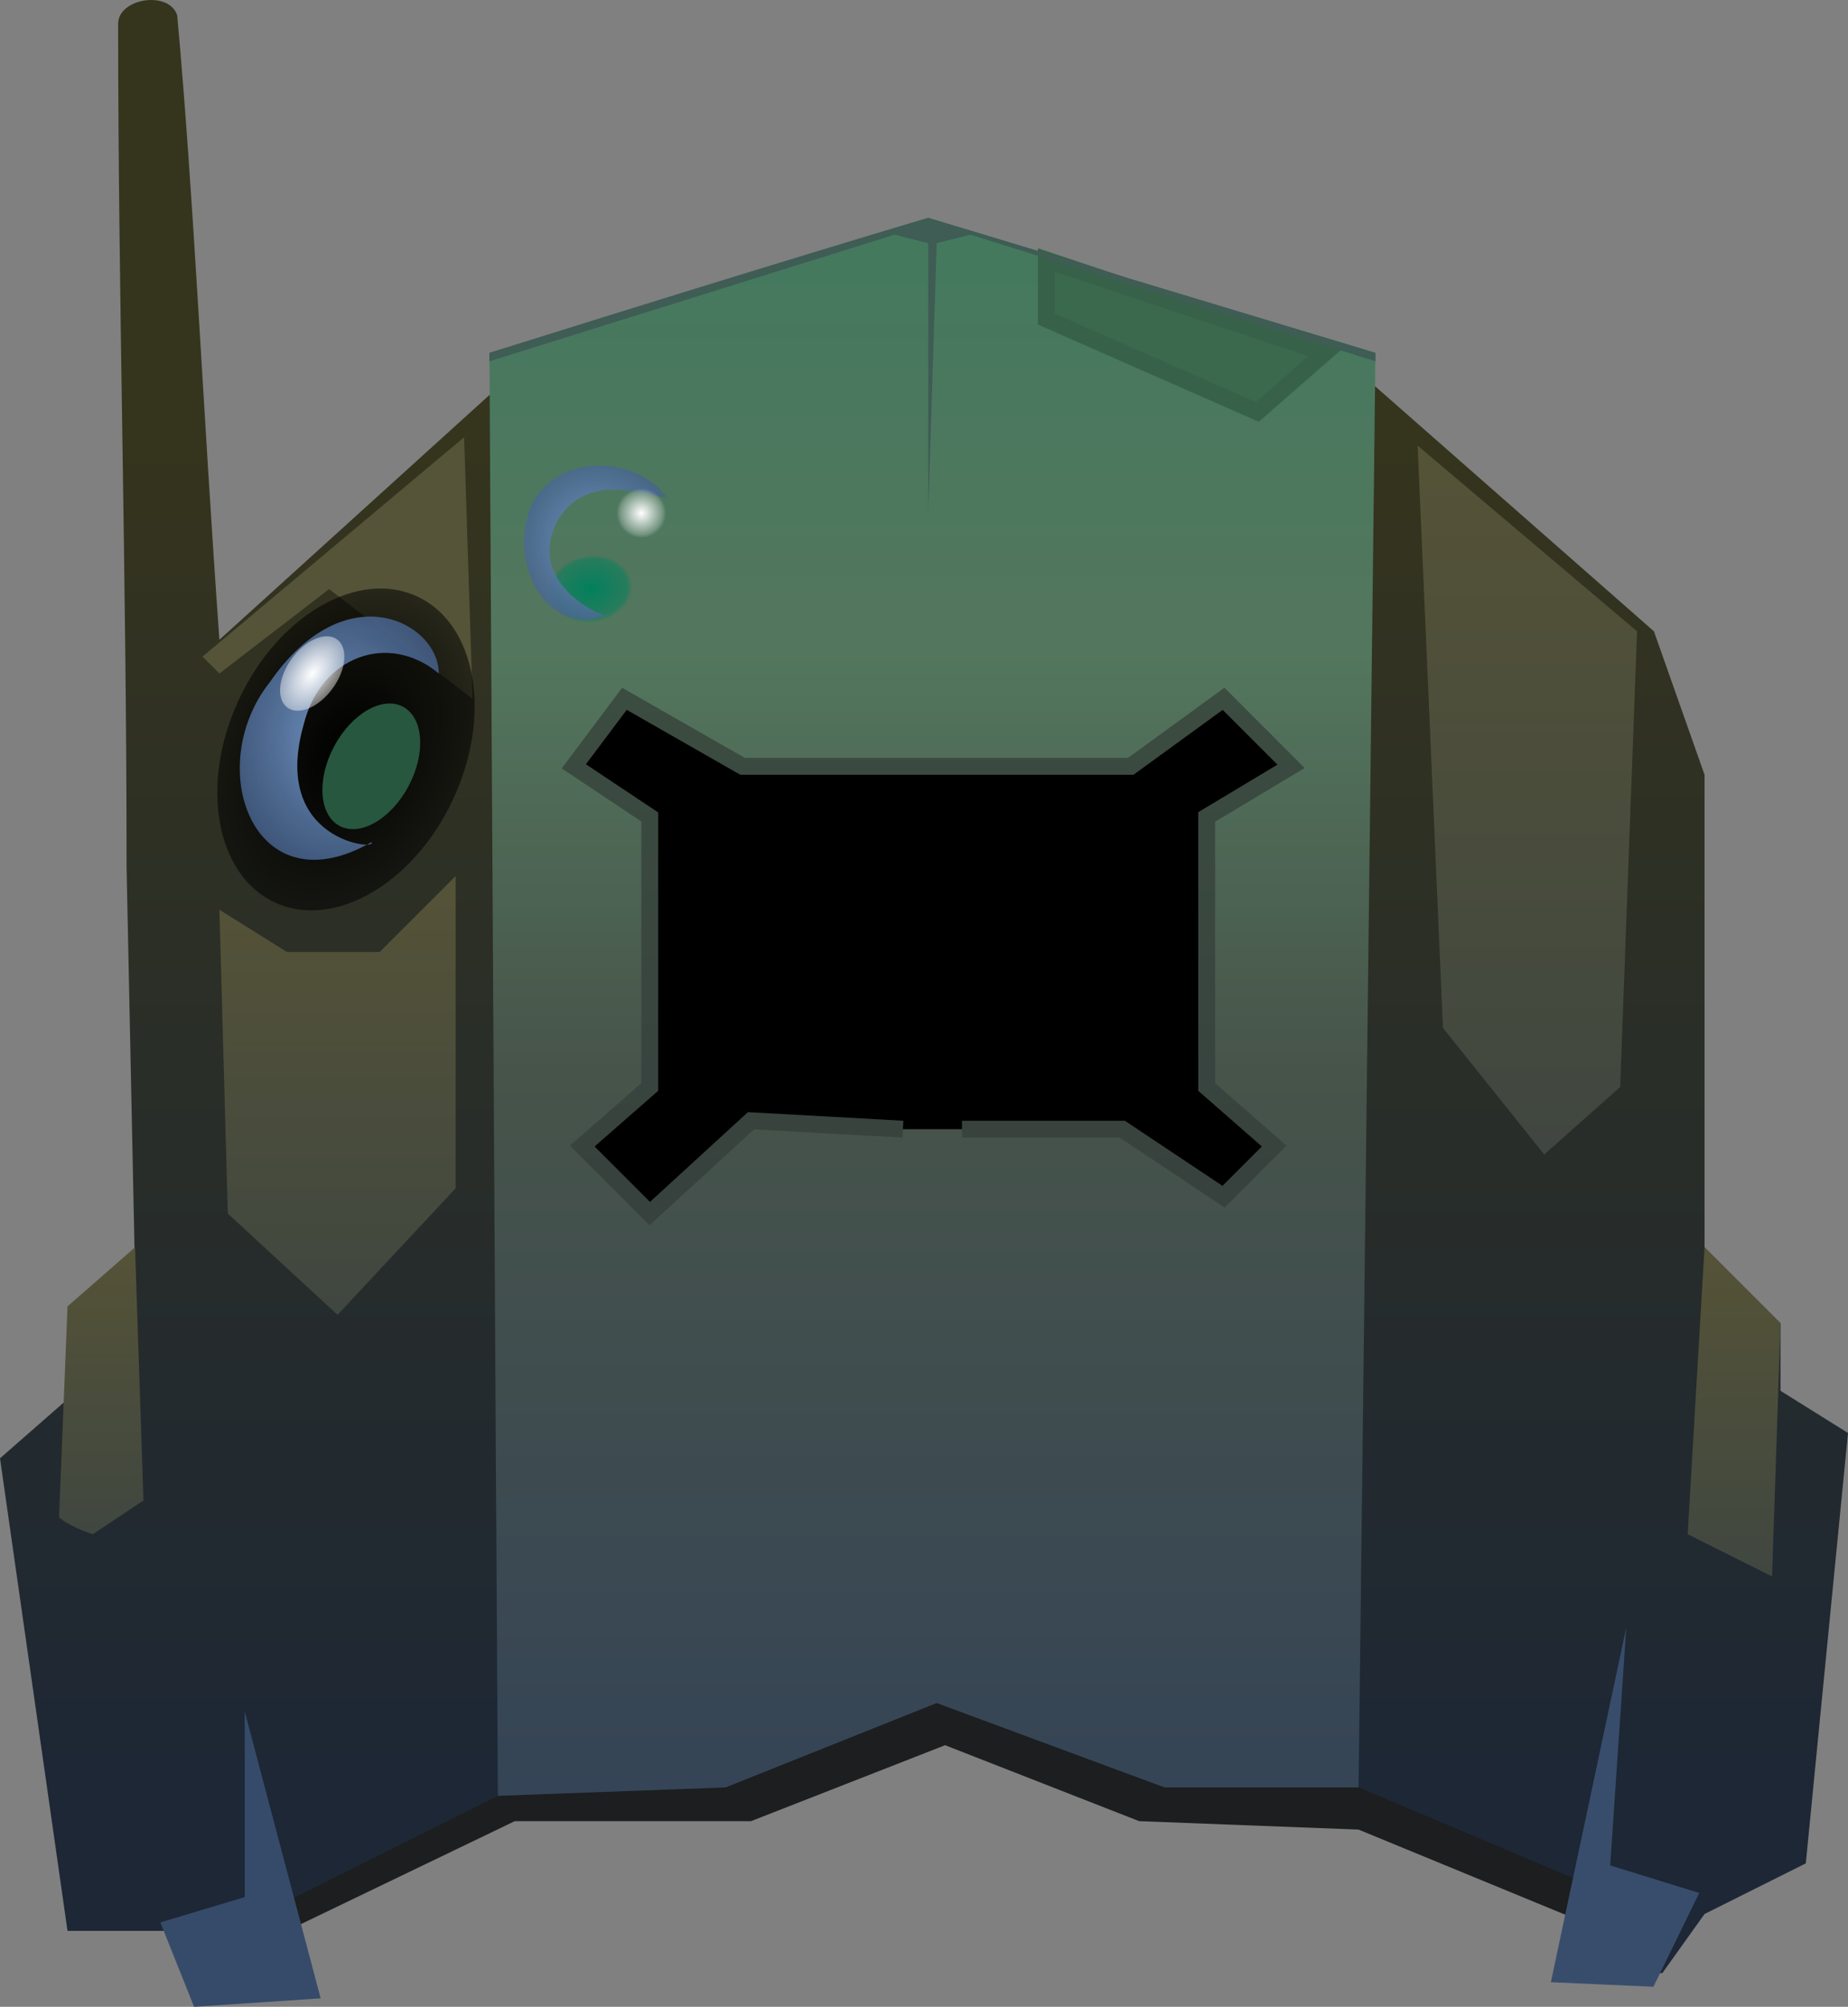 <?xml version="1.0" encoding="UTF-8" standalone="no"?>
<svg
   width="219"
   height="237.811"
   viewBox="0 0 219 237.811"
   version="1.1"
   id="svg129"
   sodipodi:docname="cb-layer-0777.svg"
   xmlns:inkscape="http://www.inkscape.org/namespaces/inkscape"
   xmlns:sodipodi="http://sodipodi.sourceforge.net/DTD/sodipodi-0.dtd"
   xmlns:xlink="http://www.w3.org/1999/xlink"
   xmlns="http://www.w3.org/2000/svg"
   xmlns:svg="http://www.w3.org/2000/svg">
  <rect x="0" y="0" width="219" height="237.811" fill="#808080" stroke="none"/>
  <sodipodi:namedview
     id="namedview131"
     pagecolor="#ffffff"
     bordercolor="#666666"
     borderopacity="1.0"
     inkscape:pageshadow="2"
     inkscape:pageopacity="0.0"
     inkscape:pagecheckerboard="0" />
  <defs
     id="defs98">
    <linearGradient
       x1="113.384"
       y1="50.071"
       x2="113.384"
       y2="204.273"
       id="id-66890"
       gradientTransform="scale(0.966,1.035)"
       gradientUnits="userSpaceOnUse">
      <stop
         stop-color="#35341D"
         offset="0%"
         id="stop2" />
      <stop
         stop-color="#1D2735"
         offset="100%"
         id="stop4" />
    </linearGradient>
    <linearGradient
       x1="147.465"
       y1="19.483"
       x2="147.465"
       y2="159.608"
       id="id-66891"
       gradientTransform="scale(0.749,1.335)"
       gradientUnits="userSpaceOnUse">
      <stop
         stop-color="#43795E"
         offset="0%"
         id="stop7" />
      <stop
         stop-color="#53775E"
         offset="27%"
         id="stop9" />
      <stop
         stop-color="#47544A"
         offset="54%"
         id="stop11" />
      <stop
         stop-color="#354456"
         offset="100%"
         id="stop13" />
    </linearGradient>
    <linearGradient
       x1="54.511"
       y1="76.315"
       x2="54.511"
       y2="114.473"
       id="id-66892"
       gradientTransform="scale(0.734,1.363)"
       gradientUnits="userSpaceOnUse">
      <stop
         stop-color="#555337"
         offset="0%"
         id="stop16" />
      <stop
         stop-color="#404740"
         offset="100%"
         id="stop18" />
    </linearGradient>
    <linearGradient
       x1="94.061"
       y1="96.043"
       x2="94.061"
       y2="170.931"
       id="id-66893"
       gradientTransform="scale(1.176,0.851)"
       gradientUnits="userSpaceOnUse">
      <stop
         stop-color="#3B4C40"
         offset="0%"
         id="stop21" />
      <stop
         stop-color="#37413E"
         offset="100%"
         id="stop23" />
    </linearGradient>
    <linearGradient
       x1="22.127"
       y1="80.264"
       x2="22.127"
       y2="98.703"
       id="id-66894"
       gradientTransform="scale(0.542,1.844)"
       gradientUnits="userSpaceOnUse">
      <stop
         stop-color="#555337"
         offset="0%"
         id="stop26" />
      <stop
         stop-color="#404740"
         offset="100%"
         id="stop28" />
    </linearGradient>
    <linearGradient
       x1="325.336"
       y1="29.486"
       x2="325.336"
       y2="76.22"
       id="id-66895"
       gradientTransform="scale(0.556,1.797)"
       gradientUnits="userSpaceOnUse">
      <stop
         stop-color="#555337"
         offset="0%"
         id="stop31" />
      <stop
         stop-color="#404740"
         offset="100%"
         id="stop33" />
    </linearGradient>
    <linearGradient
       x1="386.944"
       y1="78.601"
       x2="386.944"
       y2="99.313"
       id="id-66896"
       gradientTransform="scale(0.531,1.883)"
       gradientUnits="userSpaceOnUse">
      <stop
         stop-color="#555337"
         offset="0%"
         id="stop36" />
      <stop
         stop-color="#404740"
         offset="100%"
         id="stop38" />
    </linearGradient>
    <radialGradient
       cx="49.004"
       cy="74.463"
       r="23.092"
       id="id-66897"
       fx="49.004"
       fy="74.463"
       gradientTransform="scale(0.837,1.195)"
       gradientUnits="userSpaceOnUse">
      <stop
         stop-color="#000000"
         offset="0%"
         id="stop41" />
      <stop
         stop-color="#000000"
         offset="90%"
         stop-opacity="0.438"
         id="stop43" />
      <stop
         stop-color="#000000"
         offset="100%"
         stop-opacity="0"
         id="stop45" />
    </radialGradient>
    <radialGradient
       cx="0.5"
       cy="0.5"
       r="0.4"
       id="id-66898"
       fx="0.5"
       fy="0.5"
       gradientTransform="rotate(90,0.5,0.5)">
      <stop
         stop-color="#000000"
         offset="0%"
         id="stop48" />
      <stop
         stop-color="#000000"
         offset="90%"
         stop-opacity="0.438"
         id="stop50" />
      <stop
         stop-color="#000000"
         offset="100%"
         stop-opacity="0"
         id="stop52" />
    </radialGradient>
    <radialGradient
       cx="62.61"
       cy="78.262"
       r="4.472"
       id="id-66899"
       fx="62.61"
       fy="78.262"
       gradientTransform="scale(1.118,0.894)"
       gradientUnits="userSpaceOnUse">
      <stop
         stop-color="#02805B"
         offset="0%"
         id="stop55" />
      <stop
         stop-color="#02805B"
         offset="88%"
         stop-opacity="0.518"
         id="stop57" />
      <stop
         stop-color="#02805B"
         offset="100%"
         stop-opacity="0"
         id="stop59" />
    </radialGradient>
    <radialGradient
       cx="0.5"
       cy="0.5"
       r="0.4"
       id="radialGradient68"
       fx="0.5"
       fy="0.5"
       gradientTransform="rotate(90,0.5,0.5)">
      <stop
         stop-color="#000000"
         offset="0%"
         id="stop62" />
      <stop
         stop-color="#000000"
         offset="90%"
         stop-opacity="0.438"
         id="stop64" />
      <stop
         stop-color="#000000"
         offset="100%"
         stop-opacity="0"
         id="stop66" />
    </radialGradient>
    <radialGradient
       cx="73.299"
       cy="62.067"
       r="10.878"
       id="id-66901"
       fx="73.299"
       fy="62.067"
       gradientTransform="scale(0.963,1.039)"
       gradientUnits="userSpaceOnUse">
      <stop
         stop-color="#7296C4"
         offset="0%"
         id="stop70" />
      <stop
         stop-color="#47638F"
         offset="88%"
         stop-opacity="0.804"
         id="stop72" />
      <stop
         stop-color="#415C89"
         offset="100%"
         stop-opacity="0"
         id="stop74" />
    </radialGradient>
    <radialGradient
       cx="44.449"
       cy="79.303"
       r="17.467"
       id="id-66902"
       fx="44.449"
       fy="79.303"
       gradientTransform="scale(0.905,1.105)"
       gradientUnits="userSpaceOnUse">
      <stop
         stop-color="#7296C4"
         offset="0%"
         id="stop77" />
      <stop
         stop-color="#47638F"
         offset="88%"
         stop-opacity="0.804"
         id="stop79" />
      <stop
         stop-color="#415C89"
         offset="100%"
         stop-opacity="0"
         id="stop81" />
    </radialGradient>
    <radialGradient
       cx="47.767"
       cy="61.968"
       r="6.197"
       id="id-66903"
       fx="47.767"
       fy="61.968"
       gradientTransform="scale(0.775,1.291)"
       gradientUnits="userSpaceOnUse">
      <stop
         stop-color="#FFFFFF"
         offset="0%"
         id="stop84" />
      <stop
         stop-color="#FFFFFF"
         offset="86%"
         stop-opacity="0.214"
         id="stop86" />
      <stop
         stop-color="#FFFFFF"
         offset="100%"
         stop-opacity="0"
         id="stop88" />
    </radialGradient>
    <radialGradient
       cx="76"
       cy="61"
       r="2.94"
       id="id-66904"
       fx="76"
       fy="61"
       gradientUnits="userSpaceOnUse">
      <stop
         stop-color="#FFFFFF"
         offset="0%"
         id="stop91" />
      <stop
         stop-color="#FFFFFF"
         offset="86%"
         stop-opacity="0.214"
         id="stop93" />
      <stop
         stop-color="#FFFFFF"
         offset="100%"
         stop-opacity="0"
         id="stop95" />
    </radialGradient>
    <radialGradient
       inkscape:collect="always"
       xlink:href="#id-66898"
       id="radialGradient133"
       cx="71"
       cy="65"
       fx="71"
       fy="65"
       r="12.8"
       gradientUnits="userSpaceOnUse" />
    <radialGradient
       inkscape:collect="always"
       xlink:href="#id-66898"
       id="radialGradient135"
       cx="71"
       cy="65"
       fx="71"
       fy="65"
       r="10.4"
       gradientUnits="userSpaceOnUse" />
  </defs>
  <g
     transform="translate(0,-0.189)"
     id="id-66905">
    <polygon
       points="89,216 112,207 135,216 161,217 195,231 202,214 112,195 23,214 34,229 61,216 "
       fill="#1c1e1f"
       id="id-66906" />
    <path
       d="m 59,213 -24,12 -15,4 H 8 l -8,-56 8,-7 1,-11 7,-4 -1,-48 C 15,68 14,35 14,3 c 0,-3 6,-4 7,-1 2,22 3,46 5,74 l 32,-29 105,-1 33,29 6,17 v 56 l 9,9 v 8 l 8,5 -5,51 -12,6 -5,7 -12,1 2,-12 -26,-11 h -23 l -27,-10 -25,10 z"
       fill="url(#id-66890)"
       id="id-66907"
       style="fill:url(#id-66890)" />
    <polygon
       points="110,26 163,42 161,212 138,212 111,202 86,212 59,213 58,42 "
       fill="url(#id-66891)"
       id="id-66908"
       style="fill:url(#id-66891)" />
    <polygon
       points="203,223 200,235 188,237 188,194 192,222 "
       transform="rotate(12,195,216)"
       fill="#384d6c"
       id="id-66909" />
    <polygon
       points="23,238 19,228 29,225 29,203 38,237 "
       fill="#364b6a"
       id="id-66910" />
    <polygon
       points="45,113 54,104 54,141 40,156 27,144 26,108 34,113 "
       fill="url(#id-66892)"
       id="id-66911"
       style="fill:url(#id-66892)" />
    <polyline
       points="114 134 133 134 145 142 151 136 143 129 143 97 153 91 145 83 134 91 88 91 74 83 68 91 77 97 77 129 69 136 77 144 89 133 107 134"
       stroke="url(#id-66893)"
       stroke-width="2"
       id="id-66912"
       style="stroke:url(#id-66893)" />
    <path
       d="m 16,148 1,30 -6,4 c -3,-1 -4,-2 -4,-2 l 1,-25 z"
       fill="url(#id-66894)"
       id="id-66913"
       style="fill:url(#id-66894)" />
    <polygon
       points="168,53 194,75 192,129 183,137 171,122 "
       fill="url(#id-66895)"
       id="id-66914"
       style="fill:url(#id-66895)" />
    <polygon
       points="211,157 202,148 200,182 210,187 "
       fill="url(#id-66896)"
       id="id-66915"
       style="fill:url(#id-66896)" />
    <polygon
       points="124,38 124,31 157,42 149,49 "
       stroke="#38614a"
       stroke-width="2"
       fill="#3b694e"
       id="id-66916" />
    <path
       d="M 110,61 V 29 L 106,28 58,43 V 42 C 93,31 110,26 110,26 l 53,16 v 1 l -48,-15 -4,1 z"
       fill="#3f5c55"
       id="id-66917" />
    <polygon
       points="39,70 26,80 24,78 55,52 56,83 "
       fill="#555438"
       id="id-66918" />
    <ellipse
       transform="rotate(25,41,89)"
       cx="41"
       cy="89"
       fill="url(#id-66897)"
       id="id-66919"
       rx="14"
       ry="20"
       style="fill:url(#id-66897)" />
    <circle
       cx="71"
       cy="65"
       r="16"
       fill="url(#id-66898)"
       id="circle114"
       style="fill:url(#radialGradient133)" />
    <ellipse
       transform="rotate(-9,70,70)"
       cx="70"
       cy="70"
       fill="url(#id-66899)"
       id="ellipse116"
       rx="5"
       ry="4"
       style="fill:url(#id-66899)" />
    <circle
       cx="71"
       cy="65"
       r="13"
       fill="url(#id-66898)"
       id="circle118"
       style="fill:url(#radialGradient135)" />
    <path
       d="m 72,73 c -7,3 -12,-6 -9,-13 3,-6 12,-6 16,-1 0,1 -9,-4 -13,3 -4,8 7,12 6,11 z"
       fill="url(#id-66901)"
       id="id-66923"
       style="fill:url(#id-66901)" />
    <path
       d="m 44,100 c 1,1 -12,0 -8,-14 2,-8 10,-11 16,-6 0,-6 -11,-12 -20,1 -8,10 -2,27 12,19 z"
       fill="url(#id-66902)"
       id="id-66924"
       style="fill:url(#id-66902)" />
    <ellipse
       transform="rotate(28,44,91)"
       cx="44"
       cy="91"
       fill="#27573e"
       id="ellipse122"
       rx="5"
       ry="8" />
    <ellipse
       transform="rotate(36,37,80)"
       cx="37"
       cy="80"
       fill="url(#id-66903)"
       id="ellipse124"
       rx="3"
       ry="5"
       style="fill:url(#id-66903)" />
    <circle
       cx="76"
       cy="61"
       r="3"
       fill="url(#id-66904)"
       id="circle126"
       style="fill:url(#id-66904)" />
  </g>
</svg>
